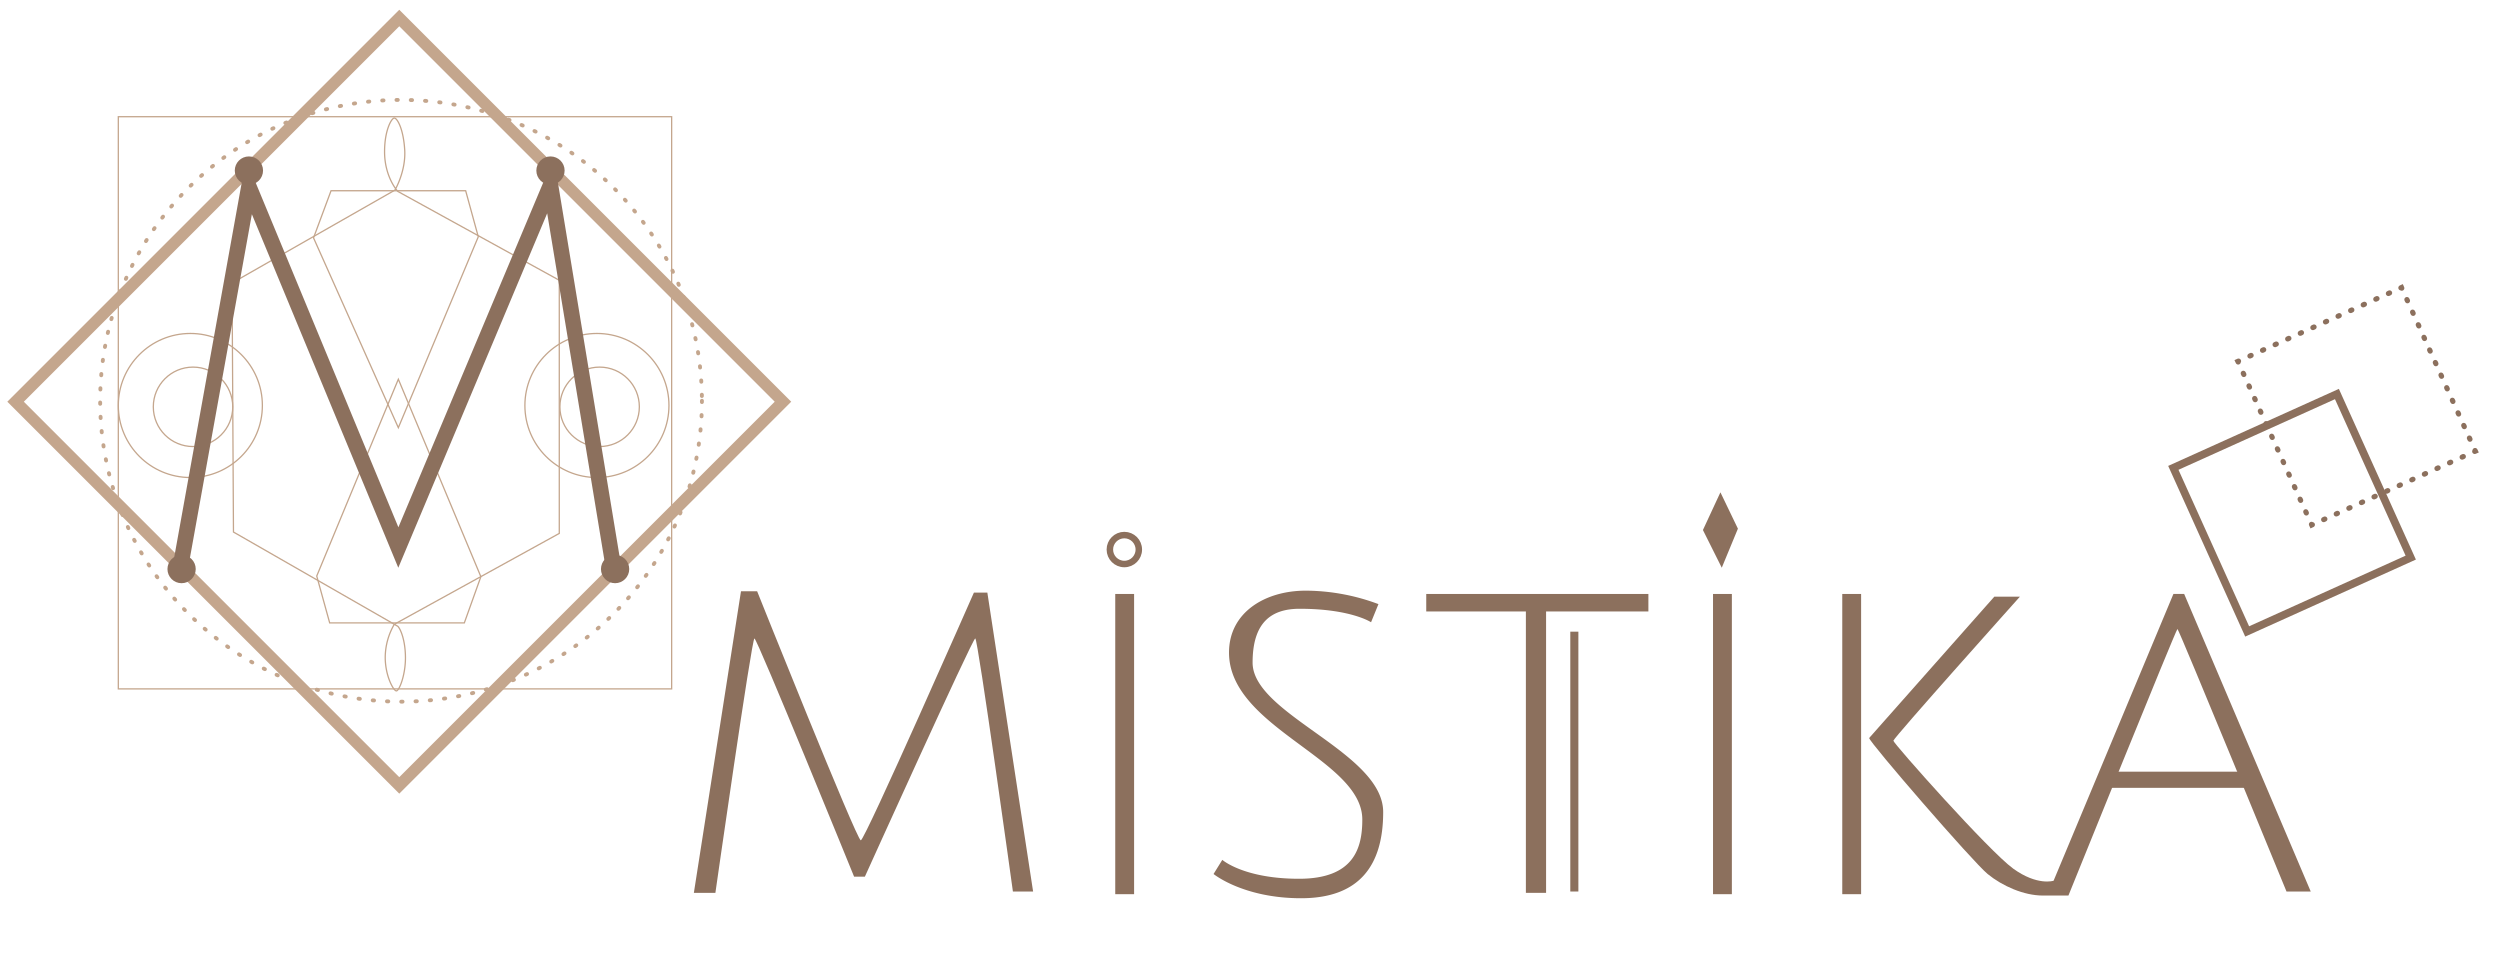 <svg id="a3b17374-fb81-4808-a304-0c3fc209a5bf" data-name="Capa 2" xmlns="http://www.w3.org/2000/svg" viewBox="0 0 1926 749"><defs><style>.abdf5aba-b396-4836-8b8d-78cb71795539,.ad06d548-d207-4f85-9da8-3298c325fc50,.b7fed20d-acd4-49f7-b369-fac21db8e4ed,.ba17fa1e-666c-4f37-b7b0-1d102c13e110,.bed635da-e217-40b1-bdaa-f756a6d3c039,.bedf78b2-e2f6-48d4-be63-371dfad64dd1,.e709b310-65dd-4f7c-abfd-35dc65414046,.f1d66033-494a-476c-86f6-1e289120fb28{fill:none;stroke-miterlimit:10;}.abdf5aba-b396-4836-8b8d-78cb71795539,.bedf78b2-e2f6-48d4-be63-371dfad64dd1,.f1d66033-494a-476c-86f6-1e289120fb28{stroke:#c4a68d;}.abdf5aba-b396-4836-8b8d-78cb71795539,.b7fed20d-acd4-49f7-b369-fac21db8e4ed,.e709b310-65dd-4f7c-abfd-35dc65414046{stroke-linecap:round;}.abdf5aba-b396-4836-8b8d-78cb71795539{stroke-width:3px;stroke-dasharray:1 10;}.bedf78b2-e2f6-48d4-be63-371dfad64dd1{stroke-width:9px;}.f6578e74-7e8b-4c77-862c-f47149ec2247{fill:#8c705d;}.ad06d548-d207-4f85-9da8-3298c325fc50,.b7fed20d-acd4-49f7-b369-fac21db8e4ed,.ba17fa1e-666c-4f37-b7b0-1d102c13e110,.bed635da-e217-40b1-bdaa-f756a6d3c039,.e709b310-65dd-4f7c-abfd-35dc65414046{stroke:#8c705d;}.bed635da-e217-40b1-bdaa-f756a6d3c039{stroke-width:5px;}.ad06d548-d207-4f85-9da8-3298c325fc50{stroke-width:6px;}.b7fed20d-acd4-49f7-b369-fac21db8e4ed,.e709b310-65dd-4f7c-abfd-35dc65414046{stroke-width:4px;}.b7fed20d-acd4-49f7-b369-fac21db8e4ed{stroke-dasharray:0.97 9.67;}.ba17fa1e-666c-4f37-b7b0-1d102c13e110{stroke-width:12px;}</style></defs><title>Sin título-1</title><path class="f1d66033-494a-476c-86f6-1e289120fb28" d="M178.79,218l125.48-71.56s8.58-14.53,7.51-31.12-5.9-24.37-8-24.37-7.51,9.33-7.51,25.93c0,19.7,10.19,30.59,10.19,30.59l124.41,68.46v195l-127.09,70a51.67,51.67,0,0,0-7,25.41c0,14.52,6.43,25.93,8.58,25.93s7-11.93,7-25.41-3.76-22.3-5.9-24.37L179.86,409.88Z"/><circle class="abdf5aba-b396-4836-8b8d-78cb71795539" cx="308.96" cy="308.76" r="231.81"/><rect class="bedf78b2-e2f6-48d4-be63-371dfad64dd1" x="98.58" y="100.45" width="418.04" height="418.04" transform="translate(308.92 -126.86) rotate(45)"/><circle class="f1d66033-494a-476c-86f6-1e289120fb28" cx="148.71" cy="313.42" r="30.6"/><circle class="f1d66033-494a-476c-86f6-1e289120fb28" cx="146.64" cy="312.39" r="55.49"/><circle class="f1d66033-494a-476c-86f6-1e289120fb28" cx="461.95" cy="313.42" r="30.6"/><circle class="f1d66033-494a-476c-86f6-1e289120fb28" cx="459.87" cy="312.39" r="55.49"/><path class="f6578e74-7e8b-4c77-862c-f47149ec2247" d="M551.14,687.85s28-196,30.08-196S658,675.4,658,675.4h8.29s83-183.58,85.05-183.58,29,195,29,195h15.56L760.66,456.56H750.29s-84,190.84-87.13,190.84S583.3,455.52,583.3,455.52H570.85l-36.3,232.33Z"/><rect class="f6578e74-7e8b-4c77-862c-f47149ec2247" x="859.19" y="457.59" width="14.52" height="231.29"/><rect class="f6578e74-7e8b-4c77-862c-f47149ec2247" x="1319.71" y="457.59" width="14.52" height="231.29"/><rect class="f6578e74-7e8b-4c77-862c-f47149ec2247" x="1419.28" y="457.59" width="14.52" height="231.29"/><path class="f6578e74-7e8b-4c77-862c-f47149ec2247" d="M1056.26,479.38s-15.56-10.38-55-10.38C979,469,965,479.89,965,510.49c0,39.93,100.6,69,100.6,115.13,0,41.49-18.67,66.38-63.27,66.38s-67.41-18.67-67.41-18.67l6.74-10.89S958.24,677,1000.77,677s48.75-23.85,48.75-45.64c0-46.67-102.69-70.53-102.69-128.61,0-31.11,28-47.71,59.12-47.71a161.39,161.39,0,0,1,56,10.37Z"/><rect class="f6578e74-7e8b-4c77-862c-f47149ec2247" x="1098.78" y="457.59" width="171.14" height="13.48"/><rect class="f6578e74-7e8b-4c77-862c-f47149ec2247" x="1175.54" y="462.78" width="15.56" height="225.07"/><rect class="f6578e74-7e8b-4c77-862c-f47149ec2247" x="1209.76" y="486.64" width="6.22" height="200.18"/><path class="f6578e74-7e8b-4c77-862c-f47149ec2247" d="M1440,568.57c0,3.12,79.86,95.43,91.27,104.76s28,16.6,42.53,16.6h19.71s83-205.37,84-205.37,84,202.25,84,202.25h18.67l-97.5-229.22h-8.29l-92.31,220.93s-12.45,4.15-31.12-9.34-92.31-96.46-92.31-98.53,97.5-111,97.5-111h-19.71Z"/><rect class="f6578e74-7e8b-4c77-862c-f47149ec2247" x="1622.57" y="594.5" width="112.02" height="12.45"/><circle class="bed635da-e217-40b1-bdaa-f756a6d3c039" cx="866.19" cy="423.37" r="11.15"/><polygon class="f6578e74-7e8b-4c77-862c-f47149ec2247" points="1311.93 408.33 1325.41 379.29 1338.89 407.29 1326.45 437.37 1311.93 408.33"/><rect class="ad06d548-d207-4f85-9da8-3298c325fc50" x="1696.63" y="325.79" width="138.27" height="138.27" transform="translate(-6.12 761.4) rotate(-24.29)"/><polyline class="e709b310-65dd-4f7c-abfd-35dc65414046" points="1906.79 347.1 1907 347.56 1906.54 347.76"/><line class="b7fed20d-acd4-49f7-b369-fac21db8e4ed" x1="1897.73" y1="351.74" x2="1785.84" y2="402.24"/><polyline class="e709b310-65dd-4f7c-abfd-35dc65414046" points="1781.43 404.23 1780.98 404.44 1780.77 403.98"/><line class="b7fed20d-acd4-49f7-b369-fac21db8e4ed" x1="1776.79" y1="395.17" x2="1726.29" y2="283.28"/><polyline class="e709b310-65dd-4f7c-abfd-35dc65414046" points="1724.3 278.87 1724.09 278.42 1724.55 278.21"/><line class="b7fed20d-acd4-49f7-b369-fac21db8e4ed" x1="1733.36" y1="274.23" x2="1845.26" y2="223.73"/><polyline class="e709b310-65dd-4f7c-abfd-35dc65414046" points="1849.66 221.74 1850.12 221.53 1850.32 221.99"/><line class="b7fed20d-acd4-49f7-b369-fac21db8e4ed" x1="1854.3" y1="230.8" x2="1904.81" y2="342.69"/><circle class="f6578e74-7e8b-4c77-862c-f47149ec2247" cx="473.87" cy="438.41" r="10.89"/><circle class="f6578e74-7e8b-4c77-862c-f47149ec2247" cx="139.9" cy="438.41" r="10.89"/><circle class="f6578e74-7e8b-4c77-862c-f47149ec2247" cx="191.76" cy="131.4" r="10.89"/><circle class="f6578e74-7e8b-4c77-862c-f47149ec2247" cx="424.09" cy="131.4" r="10.89"/><polygon class="f1d66033-494a-476c-86f6-1e289120fb28" points="306.88 329.5 368.47 182.41 358.75 146.95 255.03 146.95 241.54 183.26 306.88 329.5"/><polygon class="f1d66033-494a-476c-86f6-1e289120fb28" points="306.88 292.16 244.01 443.78 253.99 479.89 357.71 479.89 370.46 444.28 306.88 292.16"/><rect class="f1d66033-494a-476c-86f6-1e289120fb28" x="91.15" y="89.91" width="426.29" height="440.81"/><polyline class="ba17fa1e-666c-4f37-b7b0-1d102c13e110" points="138.86 437.37 191.76 143.84 306.88 421.81 424.09 142.81 472.84 438.41"/></svg>
